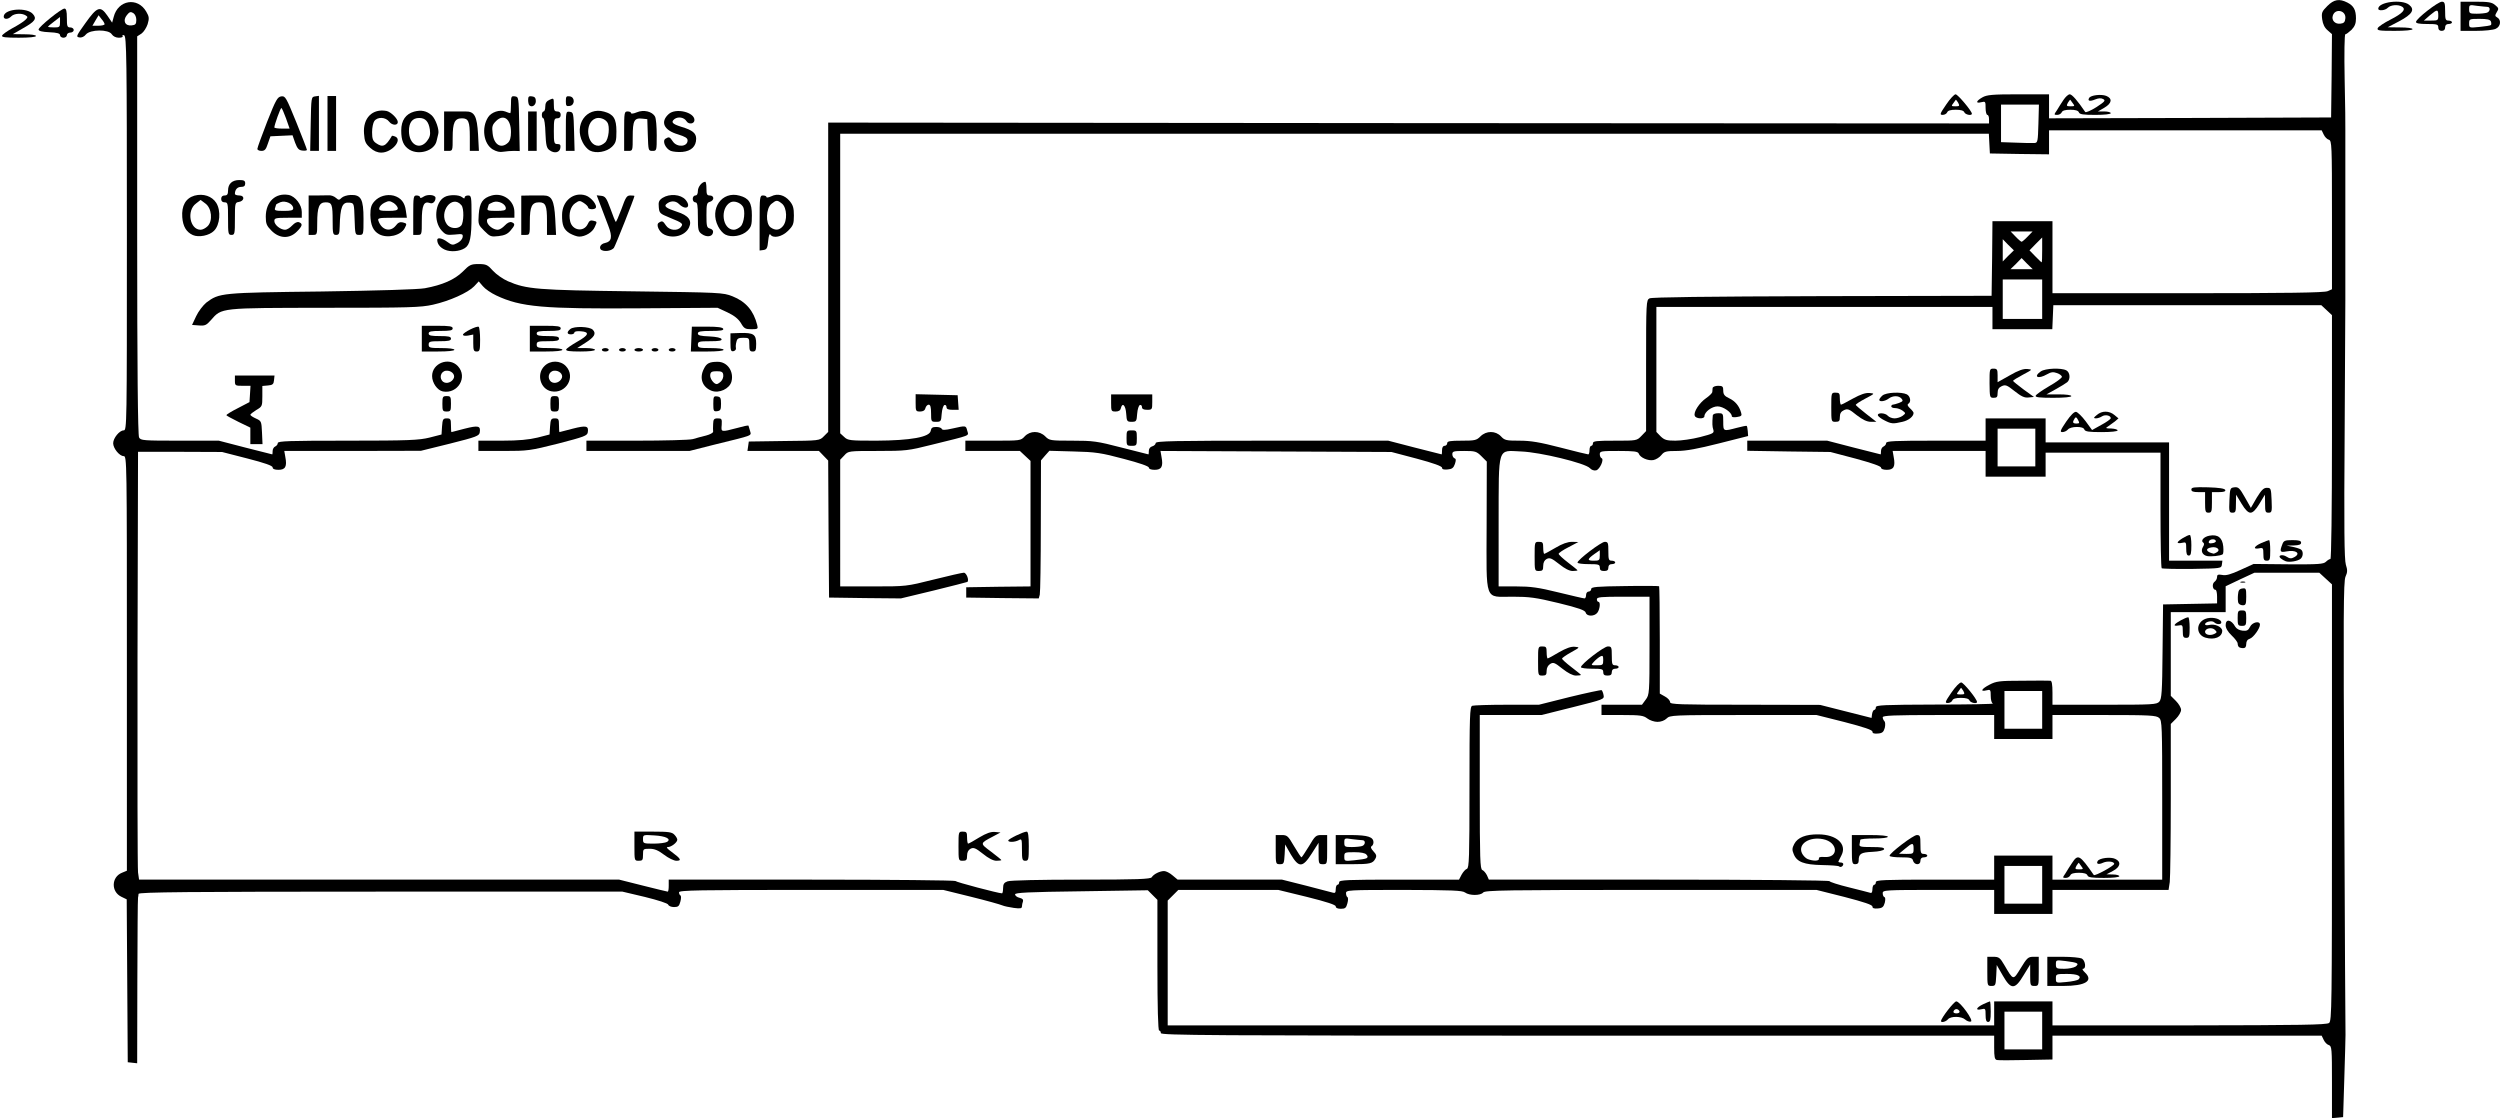 <?xml version="1.0" encoding="utf-8"?>
<!-- Generator: Adobe Illustrator 16.0.0, SVG Export Plug-In . SVG Version: 6.00 Build 0)  -->
<!DOCTYPE svg PUBLIC "-//W3C//DTD SVG 1.1//EN" "http://www.w3.org/Graphics/SVG/1.1/DTD/svg11.dtd">
<svg version="1.1" id="Layer_1" xmlns="http://www.w3.org/2000/svg" xmlns:xlink="http://www.w3.org/1999/xlink" x="0px" y="0px"
	 width="1458px" height="652px" viewBox="0 0 1458 652" enable-background="new 0 0 1458 652" xml:space="preserve">
<g id="layer1">
	<path d="M1360,631.1c0-19.5-0.1-21-1.8-21.6c-1.1-0.301-2.399-1.7-3-3l-1.2-2.5h-78.5H1197v7v6.899l-15.399,0.3
		c-8.4,0.2-16.101,0.2-17,0c-1.3-0.3-1.601-1.699-1.601-7.3v-6.899H920c-215.3,0-243-0.2-243-1.5c0-0.801-0.399-1.5-1-1.5
		c-0.6,0-1-13.4-1-38.101v-38.1l-2.8-2.8l-2.8-2.801l-38.7,0.601c-31.3,0.399-38.7,0.8-38.7,1.8c0,0.8,1.2,1.7,2.601,2
		c1.7,0.4,2.3,1.1,2,2.1c-0.3,0.801-0.601,2.101-0.601,2.9c0,1.2-0.899,1.4-4.699,0.9c-2.7-0.4-5.7-1-6.801-1.5
		c-1.1-0.5-9.3-2.801-18.199-5l-16.2-4H473c-65.8,0-77,0.199-77,1.399c0,0.8,0.4,1.601,0.8,1.8c0.5,0.2,0.5,1.801,0,3.601
		c-0.699,2.7-1.3,3.2-3.699,3.2c-1.601,0-3.101-0.601-3.4-1.4s-5.9-2.6-13.6-4.5l-13.101-3.1H222c-112.1,0-141,0.3-141.2,1.3
		c0,0.6-0.199,1.7-0.3,2.2c-0.2,0.6-0.3,22.5-0.399,48.8L80,620.1l-2.7-0.3l-2.8-0.3l-0.3-47.5l-0.3-47.5l-3.101-1.5
		c-6.1-2.9-5.899-11.5,0.301-14l2.899-1.2V386.9C74,268.2,74,266,72.1,266c-2.4,0-6.101-4.5-6.101-7.5s3.7-7.5,6.101-7.5
		C74,251,74,248.9,74,136.1c0-102.9-0.2-114.9-1.6-115.5C71.6,20.3,71.2,20.4,71.5,21c0.4,0.601-0.6,1-2.2,1c-1.699,0-3.3-0.8-4.1-2
		C63.4,17,52.6,17.1,50.1,20.1c-1,1.3-2.5,2-3.9,1.699c-2-0.3-1.7-0.899,3.6-8.3C56.7,3.8,58.5,3.2,62.6,9.1l2.8,4.1L66.3,9.9
		c2.5-10,14-11.8,19-3.101C87,9.7,87.1,10.7,86.1,14.1c-0.7,2.1-2.301,4.6-3.601,5.5L80,21.2v116c0,76.8,0.4,116.6,1.101,117.9
		C82,256.9,83.5,257,104.8,257H127.6L143,261c8.5,2.2,15.601,4,15.8,4c0.101,0,0.2-0.899,0.2-2c0-1.1,0.7-2.3,1.5-2.6
		c0.8-0.4,1.5-1.2,1.5-2c0-1.2,6.601-1.4,40.8-1.4c35.7,0,41.601-0.3,47.7-1.8l7-1.8l0.3-4.7c0.301-4.2,0.601-4.7,2.801-4.7
		c2.1,0,2.399,0.4,2.399,4c0,2.2,0.101,4,0.3,4c0.101,0,3.601-0.899,7.7-2c7.9-2,9.4-1.7,8.8,2.101c-0.3,2.1-1.8,2.699-17.3,6.6
		l-17,4.2L205.6,263H165.8l0.601,3.5c1.1,5.601,0,7.5-4,7.5c-2.2,0-3.4-0.5-3.4-1.399c0-1-4.6-2.601-14.7-5.2l-14.8-3.8L105,263.5
		H80.5L80.2,384c-0.1,66.301,0,122.4,0.3,124.801l0.601,4.2h140h140l13.899,3.5c7.601,1.899,14.101,3.5,14.4,3.5
		c0.399,0,0.6-1.601,0.6-3.5v-3.5h83.4c45.9,0,83.6,0.399,83.8,0.8c0.2,0.6,25.101,7.2,27.2,7.2c0.3,0,0.6-1.4,0.6-3
		c0-2.4,0.601-3.301,2.601-4c1.5-0.601,19.1-1,42.899-1c32.9,0,40.5-0.301,41.2-1.4c1.101-1.8,4.7-3.6,7.2-3.6
		c1.1,0,3.3,1.1,4.9,2.5l3,2.5H717.2h30.5l13.9,3.5c7.6,2,14.7,3.8,15.7,4.1c1.3,0.4,1.699,0,1.699-2c0-1.4,0.5-2.6,1-2.6
		c0.601,0,1-0.7,1-1.5c0-1.301,4.601-1.5,35-1.5h34.9l1.5-2.9c0.9-1.6,2.2-3.1,3.1-3.4c1.301-0.6,1.5-6.3,1.5-47.6
		c0-41.8,0.2-47,1.601-47.5c0.899-0.3,10-0.601,20.2-0.601H897.5l17.9-4.5c9.9-2.399,18.3-4.199,18.7-4
		c0.3,0.301,0.899,1.601,1.1,2.9c0.5,2.4,0.101,2.5-17.8,7L899,417h-18h-18v44.9c0,39.101,0.2,45,1.5,45.5
		c0.801,0.3,2,1.7,2.7,3.101l1.101,2.5H967.7c55.3,0,99.3,0.399,99.3,0.899c0,0.4,5.101,2.101,11.301,3.601
		c6.1,1.5,11.8,3,12.5,3.199c0.699,0.301,1.199-0.399,1.199-2.1c0-1.4,0.5-2.6,1-2.6c0.601,0,1-0.7,1-1.5c0-1.301,4.5-1.5,34.5-1.5
		h34.5v-7v-7h17h17v7v7h32h32V466.7c0-43.7-0.1-46.5-1.8-48c-1.6-1.5-5.399-1.7-32-1.7H1197v7v7h-17h-17v-7v-7h-32.5
		c-26,0-32.5,0.301-32.5,1.301c0,0.699,0.4,1.699,1,2.3c0.5,0.5,0.601,2.2,0.2,3.899c-0.7,2.4-1.399,3.101-4,3.301
		c-2.2,0.199-3.2-0.101-3.2-1.101s-4.8-2.6-16.3-5.6L1059.4,417h-42.7c-41.399,0-42.8,0.101-44.7,2c-1.199,1.2-3.3,2-5.399,2
		c-1.8,0-4.5-0.899-5.9-2c-2.2-1.699-4-2-14.6-2H934v-3v-3h11.801h11.8l2.2-3c2.1-2.8,2.199-3.699,2.199-31.5V348h-15.3
		c-13,0-15.399,0.2-15.399,1.5c0,0.801,0.399,1.5,0.899,1.5c1.3,0,0.9,4.301-0.6,6.301c-1.7,2.3-6.2,2.3-6.8,0
		c-0.4-1.4-4-2.7-15.9-5.601c-13.2-3.2-17-3.7-26.8-3.7c-16.601,0-15.2,3.801-15.101-41.6l0.101-37.2L864,266.1
		c-2.899-2.9-3.699-3.101-10.1-3.101c-6.1,0-6.9,0.2-6.9,1.9c0,1.1,0.601,2.1,1.301,2.399c0.899,0.301,0.899,1.101,0.199,3.301
		c-0.8,2.3-1.699,3-4.3,3.199c-2.2,0.2-3.2-0.1-3.2-1c0-0.899-5-2.699-14.699-5.3L811.5,263.6L744.1,263.3l-67.3-0.3l0.6,3.5
		c1.1,5.601,0,7.5-4,7.5c-2.1,0-3.4-0.5-3.4-1.3s-5.5-2.7-14.699-5.1c-13.101-3.5-16.4-4-29.101-4.301L612,262.9l-2.5,2.8
		l-2.399,2.8l-0.101,38c0,20.9-0.3,39-0.6,40.301l-0.6,2.199l-21.2-0.199L563.5,348.5v-3v-3l18.801-0.3L601,342v-36.6V268.8
		l-3.1-2.899l-3.1-2.9h-15.9H563v-3v-3H579.1c16,0,16.2,0,18.5-2.5c3.2-3.399,8.6-3.399,12,0c2.399,2.4,2.899,2.5,15.7,2.5
		c12.199,0,14.5,0.3,28.699,4c8.5,2.2,15.601,4,15.801,4c0.1,0,0.199-0.899,0.199-2.1s0.801-2.3,2-2.601c1.101-0.3,2-1.199,2-1.899
		c0-1.2,10.7-1.4,67.801-1.4h67.8L825,261c8.5,2.2,15.601,4,15.801,4c0.1,0,0.199-1.1,0.199-2.5c0-1.6,0.601-2.5,1.5-2.5
		c0.801,0,1.5-0.7,1.5-1.5c0-1.2,1.601-1.5,8.5-1.5c7.601,0,8.601-0.2,10.9-2.5c3.4-3.399,8.8-3.399,12,0c2.1,2.3,3.1,2.5,10.7,2.5
		c6.6,0,11.899,0.9,23.899,4c8.5,2.2,15.801,4,16.301,4c0.399,0,0.699-1.1,0.699-2.5c0-1.399,0.5-2.5,1-2.5c0.601,0,1-0.7,1-1.5
		c0-1.3,2.101-1.5,12.801-1.5c12.699,0,12.8,0,15.5-2.8l2.699-2.8v-38.2c0-37.2,0.101-38.2,2-39.2c1.4-0.7,32.601-1.1,100.801-1.3
		l98.699-0.2l0.301-21.7L1162,129h17.5h17.5v21v21h79c57.7,0,79.601-0.3,81.5-1.2l2.5-1.1v-43.3c0-41.2-0.1-43.3-1.8-43.9
		c-1.1-0.3-2.399-1.7-3-3L1354,76h-79.5H1195v7v7l-17.199-0.2l-17.301-0.3l-0.3-5.7l-0.3-5.8H825H490v87.3v87.4l2.301,2.1
		c2.199,2.101,3.199,2.2,18.8,2.2c20-0.1,31.2-2.1,31.7-5.8c0.3-1.7,1-2.2,3.199-2.2c1.601,0,3,0.5,3.2,1.101c0.3,0.8,2,0.8,6.3-0.2
		c8-1.8,7.801-1.8,8.601,1.3c0.8,3.2,3,2.3-20.8,8.2c-13.5,3.399-15,3.6-31.4,3.6c-17.1,0-17.2,0-19.5,2.601l-2.4,2.5v37V342h19.301
		c19.1,0,19.3,0,35.199-4c8.801-2.199,16.7-4,17.601-4c1.6,0,3.3,4.7,2,5.4c-0.3,0.2-9.2,2.4-19.601,5l-19.1,4.6l-20.9-0.199
		l-21-0.301l-0.3-40L483,268.6l-2.699-2.801l-2.7-2.8h-20.8h-20.9l0.4-2.7l0.399-2.8l20.601-0.3C477.9,257,478,257,480.5,254.4
		l2.5-2.5v-90.2V71.5l338.5,0.3L1160,72v-2.5c0-1.399-0.399-2.5-1-2.5c-0.5,0-1-1.8-1-4c0-3.8-0.1-4-2.5-3.399
		c-3.5,0.899-3.1-0.7,0.601-2.801c2.6-1.5,5.8-1.8,21-1.8H1195v7v7l82.301-0.2l82.199-0.3l0.301-24.3L1360,19.9l-2.5-2.2
		c-1.8-1.5-2.8-3.6-3.199-6.4c-0.5-3.899-0.2-4.6,3-7.8c3.899-3.899,7-4.399,11.699-2c3.7,1.9,5,4.3,5,9.3
		c0,2.9-0.699,4.601-2.6,6.601c-1.5,1.399-3.1,2.6-3.6,2.6s-0.7,11.101-0.4,26.3c0.3,14.4,0.5,27.7,0.4,29.5c0,2.5,0,82.4,0,99.5
		c0,1.7-0.2,36.301-0.4,76.7c-0.4,56-0.2,74.4,0.7,77.301c1,3.1,1,4.399-0.2,7c-1.2,2.699-1.3,22.1-0.7,133.7
		c0.3,71.8,0.601,131.899,0.7,133.5c0,1.699-0.3,13.1-0.7,25.5l-0.7,22.5l-3.199,0.3l-3.301,0.3V631.1z M1191,601.001v-11h-11h-11
		v11v11h11h11V601.001z M1163,591.001v-7h17h17v7v7h79.801c64.699-0.101,80-0.301,81.5-1.4c1.6-1.2,1.699-8.6,1.699-128.6v-127.2
		l-3.699-3.4l-3.7-3.4h-18.9h-18.899l-8.4,3.9l-8.4,4v7.5v7.6h-16h-16v24.4v24.4l3,3c1.7,1.699,3,4,3,5.199c0,1.2-1.3,3.5-3,5.2
		l-3,3v43.7c0,24.101-0.3,45.9-0.6,48.5l-0.7,4.601h-33.8H1197v7v7h-17h-17v-7v-7h-32.5c-31.399,0-32.5,0.1-32.5,1.899
		c0,1.101,0.4,2.101,1,2.3c0.601,0.2,0.601,1.5,0.2,3.301c-0.7,2.399-1.399,3.1-4,3.3c-2.2,0.2-3.2-0.101-3.2-1.101
		s-4.8-2.6-16.3-5.6l-16.3-4.1h-96.6c-84.601,0-96.7,0.199-97.801,1.5c-1.6,1.899-8,1.899-10.6,0c-1.6-1.2-7.6-1.4-35.6-1.5
		c-32.7,0-33.801,0.1-33.801,1.899c0,1.101,0.4,2.101,0.801,2.3c0.5,0.2,0.5,1.801,0,3.601c-0.7,2.7-1.301,3.2-3.801,3.2
		c-1.899,0-3-0.5-3-1.4s-5.1-2.6-16.699-5.5l-16.801-4.1h-29.199H687.2l-3.1,3.1L681,525.2v36.4v36.4h241h241V591.001z
		 M1191,516.001v-11h-11h-11v11v11h11h11V516.001z M1191,414v-11h-11h-11v11v11h11h11V414z M1093.1,414c0.5,0,0.899-0.699,0.899-1.5
		c0-1.3,4.601-1.5,34.801-1.6c19.1,0,34.1-0.3,33.5-0.6c-0.801-0.2-1.301-2.2-1.301-4.4c0-3.7-0.199-3.9-2.5-3.3
		c-3.899,1-2.899-0.9,1.801-3.3c3.8-2,5.699-2.301,19.199-2.301c8.301-0.1,15.601-0.1,16.301,0c0.8,0,1.199,2.101,1.199,7v7h30.301
		c28.1,0,30.5-0.1,32-1.8c1.399-1.6,1.699-5.5,1.899-29.3l0.3-27.4l15.801-0.3l15.699-0.3V348c0-2.199-0.399-4-0.899-4
		c-1.7,0-2.2-3.399-0.7-4.6c0.9-0.6,1.6-1.9,1.6-2.9c0-1.399,0.601-1.6,3-1.199c2.101,0.5,5-0.301,10.601-2.9l7.7-3.5l20.3,0.2
		c17.5,0.1,20.5-0.101,21.899-1.5c0.9-0.9,2.101-1.601,2.601-1.601s0.899-28,0.899-71.1V183.8l-3.1-2.899l-3.1-2.9h-78.2H1197.5
		l-0.3,7l-0.3,7h-17.4H1162v-6.5V179h-98h-98v36.5v36.4l2.5,2.6c2.2,2.101,3.5,2.5,8.601,2.5c3.3,0,9.8-0.899,14.399-2.1
		c7.7-2,8.301-2.3,7.7-4.3c-0.6-1.801-0.7-3.601-0.3-8.301c0.1-0.8,1.4-1.3,3.1-1.3c2.9,0,3,0.101,3,5c0,5.7,0,5.601,8,3.5
		c3-0.8,5.601-1.3,5.7-1.1c0.2,0.2,0.5,1.6,0.601,3.1l0.199,2.8l-17,4.301C990.2,261.7,983.4,263,978.1,263c-6.5,0-7.5,0.3-9.2,2.4
		c-1,1.3-3.1,2.6-4.6,2.899c-3.101,0.601-7.801-1.399-8.601-3.8c-0.5-1.2-2.7-1.5-11.7-1.5c-10.199,0-11,0.101-11,1.9
		c0,1.1,0.5,2.1,1,2.3c1.7,0.5-0.899,6.5-3.1,7.1c-1.2,0.301-2.7-0.199-3.7-1.3c-2.7-2.899-29-9.3-40-9.7
		c-14.1-0.6-13.1-3.8-13.2,41.501V342h10.301c8.399,0,12.899,0.601,24.6,3.5c7.8,1.9,14.6,3.5,15.2,3.5c0.5,0,0.899-0.899,0.899-2
		c0-1.1,0.7-2,1.5-2c0.801,0,1.5-0.699,1.5-1.5c0-1.199,3.2-1.5,19.601-1.699c10.8-0.2,19.8-0.101,20,0.1s0.399,14.4,0.399,31.5
		v31.1l3,1.7c1.7,0.9,3,2.4,3,3.3c0,1.301,5,1.5,43.801,1.5l43.699,0.101l15,3.8l15,3.8l0.301-2.3C1092,415.1,1092.6,414,1093.1,414
		z M1191,174.5V163h-11.5H1168v11.5V186h11.5h11.5V174.5z M1182.2,153.8l-3.2-3.3l-3.199,3.3l-3.301,3.2h6.5h6.5L1182.2,153.8z
		 M1191,145.8v-7.3l-3.699,3.7l-3.7,3.8l3.399,3.5c1.9,1.9,3.5,3.5,3.7,3.5S1191,149.7,1191,145.8z M1171.2,142.8l-3.2-3.3v6.5v6.5
		l3.2-3.3l3.3-3.2L1171.2,142.8z M1182.5,138l2.9-3h-6.4h-6.399l2.899,3c1.601,1.7,3.2,3,3.5,3
		C1179.301,141,1180.9,139.7,1182.5,138z M1188.801,72.2l0.3-11.2H1178h-11v11v10.9l8.801,0.3c4.8,0.2,9.6,0.3,10.699,0.2
		C1188.4,83.3,1188.5,82.5,1188.801,72.2z M61,14.1c0-0.5-0.8-1.9-1.8-3l-1.7-2.2l-1.8,3L53.9,15h3.5C59.4,15,61,14.6,61,14.1z
		 M79.5,11.6c0-1.7-0.7-3.301-1.8-4C76.2,6.7,75.5,6.9,74,8.8c-2.6,3.2-1.1,6.5,2.8,6C79,14.6,79.5,14,79.5,11.6z M1367.801,10.8
		c0.6-4.699-5.9-6.199-7.301-1.699c-0.899,2.699,1.301,5.1,4.4,4.699C1366.9,13.6,1367.6,12.9,1367.801,10.8z"/>
	<path d="M1132,595.501c0-1.7,7.601-11.5,8.9-11.5c2.3,0.1,10.4,11.399,8.5,11.8c-0.9,0.2-2.3-0.3-3.3-1.2
		c-2.2-2-8.5-2.1-10.101-0.1C1134.801,595.9,1132,596.6,1132,595.501z M1142.801,589.801c-0.301-0.7-1.101-1.3-1.801-1.3
		c-0.699,0-1.5,0.6-1.699,1.3c-0.301,0.7,0.399,1.2,1.699,1.2C1142.301,591.001,1143,590.501,1142.801,589.801z"/>
	<path d="M1158,592.001c0-3.801-0.1-4-2.5-3.4c-3.699,0.9-3-1,1-2.9c2-0.899,3.801-1.699,4-1.699c0.301,0,0.5,2.699,0.5,6
		c0,4.699-0.3,6-1.5,6C1158.4,596.001,1158,594.9,1158,592.001z"/>
	<path d="M1159,566.501v-8.5h3.5c3.2,0,3.9,0.5,6.301,4.6c5.5,9.4,5.199,9.3,9.699,2c3.601-5.9,4.301-6.6,7.301-6.6H1189v8.5
		c0,8.399,0,8.5-2.5,8.5c-2.399,0-2.5-0.301-2.5-6.2v-6.3l-3.8,6.199c-5.1,8.601-7.399,8.601-12.2,0.2l-3.5-6.1l-0.3,6.1
		c-0.3,5.7-0.399,6.101-2.7,6.101C1159,575.001,1159,574.9,1159,566.501z"/>
	<path d="M1194,566.501v-8.5h9.101c5,0,9.899,0.5,11,1c2.1,1.199,2.7,6,0.7,6c-0.601,0-0.2,0.899,1.1,2.1c5.2,4.9,0.4,7.9-12.6,7.9
		H1194V566.501z M1212.2,571.2c2-2-0.5-3.199-6.8-3.199s-6.4,0.1-6.4,2.6c0,2.7,0,2.7,6.101,2.1
		C1208.5,572.4,1211.7,571.7,1212.2,571.2z M1210.5,563.7c2.301-1.8,1.301-2.3-5.699-3.199c-5.801-0.7-5.801-0.7-5.801,1.899
		c0,2.4,0.301,2.601,4.801,2.601C1206.5,565.001,1209.4,564.4,1210.5,563.7z"/>
	<path d="M1305.7,377.301c-0.399-0.301-0.7-1.301-0.7-2c0-0.801-1.6-2.9-3.5-4.7c-2.3-2.2-3.5-4.3-3.5-6
		c0-3.9,3.301-3.3,5.601,0.899c0.7,1.2,2.399,2.101,4.2,2.301c2.6,0.3,3.399-0.2,4.399-2.2c1.2-2.7,5.8-3.8,5.8-1.3
		c0,2.199-3.8,7.5-5.899,8.199c-1.4,0.4-2.101,1.5-2.101,3.101c0,1.7-0.6,2.399-1.8,2.399C1307.2,378,1306,377.7,1305.7,377.301z"/>
	<path d="M1286.301,371.9c-5.601-1.6-5.801-8.6-0.301-10.9c3.301-1.399,8.601-0.5,9.4,1.601c0.6,1.7-2.5,1.899-4.1,0.3
		c-1.2-1.2-5.301-0.3-5.301,1.2c0,0.5,1,0.7,2.301,0.399c3.3-0.899,7.699,1.101,7.699,3.4C1296,371.5,1291.4,373.4,1286.301,371.9z
		 M1291.7,367.301c-1.7-1.7-5.7-0.9-5.7,1.199c0,1.7,3,2.4,5.4,1.2C1293,368.9,1293.1,368.6,1291.7,367.301z"/>
	<path d="M1273,368.1c0-3.601-0.199-3.8-2.6-3.3c-1.8,0.3-2.5,0.1-2-0.601c0.7-1.1,6.3-4.2,7.8-4.2c0.4,0,0.8,2.7,0.8,6
		c0,5.301-0.199,6-2,6C1273.301,372,1273,371.301,1273,368.1z"/>
	<path d="M1305,360.5c0-4.1,0.2-4.5,2.5-4.5c2.301,0,2.5,0.4,2.5,4.5c0,4.101-0.199,4.5-2.5,4.5C1305.2,365,1305,364.6,1305,360.5z"
		/>
	<path d="M1305.4,351.6c-0.3-0.8-0.4-2.9-0.2-4.8c0.2-2.5,0.8-3.4,2.601-3.601c2-0.3,2.199,0,2.199,4.7c0,4.5-0.3,5.1-2,5.1
		C1306.9,353,1305.7,352.4,1305.4,351.6z"/>
	<path d="M1306.801,339.301c0.6-0.2,1.8-0.2,2.5,0c0.6,0.3,0.1,0.5-1.301,0.5C1306.6,339.801,1306.1,339.6,1306.801,339.301z"/>
	<path d="M1138,404c2.4-3.5,4.801-6,5.801-6c1.399,0.101,9.199,9.7,9.199,11.4c0,1.3-3.8,0.5-4.399-0.9c-0.4-1-2-1.5-5-1.5
		s-4.601,0.5-5,1.5c-0.3,0.801-1.5,1.5-2.601,1.5C1134.1,410,1134.301,409.4,1138,404z M1145,402.9c-0.699-1.1-1.3-1.9-1.399-1.7
		c-0.101,0.101-0.8,1.101-1.5,2.101c-1.2,1.5-1.101,1.699,1.3,1.699S1146,404.801,1145,402.9z"/>
	<path d="M895,324.5c0-8.399,0-8.5,2.5-8.5c2.2,0,2.5,0.4,2.5,3.5c0,1.9,0.301,3.5,0.601,3.5s3.3-1.6,6.5-3.5
		c4-2.399,7.2-3.5,9.7-3.5l3.699,0.101l-5.699,3C911.6,320.7,909,322.5,909,323s2.5,2.801,5.5,5.101s5.5,4.3,5.5,4.5
		S918.7,333,917.1,333c-1.8,0-4.601-1.399-7.9-4.1c-4.3-3.4-5.399-3.8-7.2-2.9c-1.3,0.7-2,2.101-2,4c0,2.5-0.399,3-2.5,3
		C895,333,895,332.9,895,324.5z"/>
	<path d="M933,331c0-1.8-0.699-2-6.5-2c-3.6,0-6.5-0.399-6.5-0.899C920,326.5,933.801,316,935.9,316c1.9,0,2.1,0.601,2.1,5.5
		c0,4.801,0.2,5.5,2,5.5c1.101,0,2,0.5,2,1c0,0.601-0.899,1-2,1c-1.3,0-2,0.7-2,2c0,1.5-0.699,2-2.5,2C933.7,333,933,332.5,933,331z
		 M933,323.9v-3l-3,2.1c-4.399,3.101-4.5,4-0.6,4C932.7,327,933,326.801,933,323.9z"/>
	<path d="M1260.7,331.4c-0.399-0.4-0.7-15.7-0.7-34.101V264h-33.5H1193v7v7h-17.5H1158v-7.5V263h-27.1h-27.1l0.6,3.5
		c1.1,5.601,0,7.5-4,7.5c-2.1,0-3.4-0.5-3.4-1.3s-5.5-2.7-14.699-5.2L1067.5,263.6l-24.199-0.301L1019,262.9V260v-3h23.301h23.3
		l15.399,4c8.5,2.2,15.601,4,15.801,4c0.1,0,0.199-0.899,0.199-2c0-1.1,0.7-2.3,1.5-2.6c0.801-0.4,1.5-1.2,1.5-2
		c0-1.2,4.9-1.4,29-1.4h29v-6.5V244h17.5h17.5v7v7h36h36v34.5V327h15.601h15.5l-0.3,2.301c-0.301,2.199-0.5,2.199-17.4,2.5
		C1269.1,331.9,1261.1,331.7,1260.7,331.4z M1187,261v-11h-11h-11v11v11h11h11V261z"/>
	<path d="M1333,327.301c-0.8-0.301-2.1-1-2.8-1.601c-2.2-1.8,0.8-2.7,3.4-1c1.7,1.101,2.7,1.2,4.3,0.3c4.2-2.199,1.2-4.5-4.5-3.399
		c-3.7,0.7-4,0.1-2.4-4c0.801-2.3,1.5-2.601,6-2.601c3.801,0,5,0.4,5,1.5c0,1.101-1.199,1.5-4.199,1.601l-4.301,0.1l3.5,0.7
		c2,0.4,4.101,1.1,4.801,1.5c1.6,1,1.5,4.1-0.101,5.5C1340,327.301,1335,328.1,1333,327.301z"/>
	<path d="M1320,323.1c0-3.5-0.199-3.8-2.5-3.3c-3.8,0.699-3-1.2,1.301-3.101c2.1-0.899,4.199-1.7,4.5-1.7c0.399,0,0.699,2.7,0.699,6
		c0,5.301-0.199,6-2,6C1320.301,327,1320,326.301,1320,323.1z"/>
	<path d="M1287.2,324.301c-2.8-0.601-3.899-3-2.399-5.4c0.699-1.1,0.8-2,0.199-2.4c-1.8-1.1,0.2-3.5,3.601-4.1
		c4.899-0.9,7.5,1.2,8,6.3c0.2,2.3,0.1,4.4-0.4,4.601C1294.801,324.2,1289.5,324.7,1287.2,324.301z M1293,322
		c2.101-1.3,0-3.3-3.1-2.8c-4.1,0.601-3.5,2.7,1.1,3.7C1291.301,322.9,1292.2,322.5,1293,322z M1292.301,315.5
		c-0.4-1.5-3.601-1.199-4.101,0.301c-0.3,0.899,0.3,1.3,1.9,1C1291.4,316.7,1292.4,316.1,1292.301,315.5z"/>
	<path d="M1275,320c0-3.8-0.1-4-2.5-3.399c-1.399,0.3-2.5,0.2-2.5-0.2c0-1,5.601-4.4,7.101-4.4c0.5,0,0.899,2.7,0.899,6
		c0,4.7-0.3,6-1.5,6C1275.4,324,1275,322.9,1275,320z"/>
	<path d="M1286,293v-6h-4c-2.899,0-4-0.399-4-1.5c0-1.3,1.5-1.5,9.7-1.3c6.601,0.2,9.8,0.7,10.101,1.6c0.199,0.801-0.9,1.2-3.7,1.2
		H1290v6c0,5.3-0.199,6-2,6C1286.2,299,1286,298.3,1286,293z"/>
	<path d="M1300.2,291.8c0.3-7,0.4-7.3,2.9-7.6c2.3-0.3,3.1,0.5,6.1,5.8l3.5,6.2l3.4-5.9c2.8-4.5,4-5.8,5.899-5.8
		c2.4,0,2.5,0.3,2.801,7.3c0.3,6.7,0.1,7.2-1.801,7.2c-1.8,0-2-0.6-2-5.2l-0.1-5.3l-3.2,5.3c-2.1,3.5-3.8,5.2-5.2,5.2
		c-1.399,0-3.1-1.7-5.199-5.2l-3.2-5.3l-0.101,5.3c0,4.601-0.199,5.2-2,5.2C1300.1,299,1299.9,298.5,1300.2,291.8z"/>
	<path d="M1205,245.9c2.7-3.9,4.7-5.9,5.801-5.7c0.899,0.2,3.399,2.6,5.5,5.4l3.8,5.199l5.399-3c3-1.6,5.5-3.399,5.5-3.899
		c0-1.601-3.199-2.3-5.1-1.101c-1,0.7-2.7,1.2-3.6,1.2c-1.5-0.1-1.4-0.399,0.6-2c3-2.6,7.2-2.5,10.2,0l2.399,2l-2.1,1.8
		c-1.2,0.9-3,2.2-4,2.9c-1.7,1-1.4,1.2,1.9,1.2c2,0.1,3.699,0.6,3.699,1.1c0,0.601-3.8,1-9.399,1c-7.4,0-9.5-0.3-10-1.5
		c-0.3-1-1.9-1.5-4.4-1.5c-2.3,0-4.5,0.601-5.2,1.5c-0.699,0.8-2.1,1.5-3.199,1.5C1201.2,252,1201.5,251.1,1205,245.9z
		 M1211.9,244.9c-0.9-1.7-1.3-1.9-2-0.8c-1.4,2.199-1.1,2.899,1.1,2.899C1212.801,247,1212.9,246.7,1211.9,244.9z"/>
	<path d="M1099.1,245.2c-1.9-0.9-3.7-2.3-3.9-2.9c-0.5-1.8,4.3-1.6,5.8,0.2c0.7,0.8,2.5,1.5,3.9,1.5c1.5,0,3.6-0.7,4.7-1.5
		c1.899-1.5,1.899-1.5,0-3c-1.101-0.8-3-1.5-4.3-1.5c-1.301,0-2.301-0.399-2.301-1c0-0.5,0.4-1,0.9-1s2.2-0.5,3.6-1
		c2.301-0.899,2.5-1.3,1.5-2.5c-1.6-1.899-5.1-1.899-7.6,0c-2.1,1.601-5.4,2-5.4,0.7c0-0.5,0.801-1.6,1.801-2.5
		c2.1-1.9,11.1-2.3,14.3-0.7c2.1,1.2,2.6,4.5,0.8,5.5c-0.7,0.5-0.3,1.4,1,2.601c1.2,1.1,2.1,2.3,2.1,2.699
		c0,2.101-2.899,4.4-6.5,5.2C1104,247.3,1103,247.2,1099.1,245.2z"/>
	<path d="M1068,237.5c0-8.399,0-8.5,2.5-8.5c2.2,0,2.5,0.4,2.5,3.5c0,1.9,0.301,3.5,0.7,3.5c0.3,0,3.5-1.6,7-3.6
		c4.4-2.4,7.3-3.4,9.601-3.2c3.199,0.3,3.199,0.3-2.5,3.3c-3.2,1.7-5.7,3.3-5.5,3.7c0.1,0.3,2.899,2.7,6.1,5.2l5.9,4.6h-3.2
		c-2.3,0-4.8-1.2-8.3-3.899c-4.301-3.5-5.2-3.9-7.4-2.9c-1.7,0.8-2.4,1.9-2.4,4c0,2.3-0.399,2.8-2.5,2.8
		C1068,246,1068,245.9,1068,237.5z"/>
	<path d="M988.4,242.5c-0.9-2.2,2.7-7.6,6.6-10.3c1.9-1.3,3.5-2.9,3.601-3.5c0-0.7,0.2-1.8,0.2-2.4c0.1-0.699,1.5-1.3,3.199-1.3
		c2.601,0,3,0.4,3,2.8c0,2.2,0.7,3.2,3.5,4.5c3.4,1.601,5.801,4.4,6.9,8.301c0.6,1.8,0.2,2.199-2.4,2.6c-1.6,0.3-3,0.1-3-0.4
		c0-2.3-5.1-5.8-8.3-5.8c-3.399,0-7.7,3.3-7.7,5.8C994,244.5,989,244.3,988.4,242.5z"/>
	<path d="M1160.301,223.5c0-8.3,0-8.5,2.3-8.5c2.1,0,2.399,0.5,2.399,3.9v4l7.101-4c5-2.9,8-3.9,10.2-3.7c3.199,0.3,3.1,0.3-2.5,3.3
		c-3.2,1.7-5.801,3.3-5.801,3.601c0,0.3,2.801,2.5,6.101,5l6.1,4.399l-3.1,0.3c-2.4,0.301-4.3-0.6-8.2-3.699
		c-4.4-3.5-5.3-3.9-7.5-2.9c-1.7,0.8-2.4,1.9-2.4,4c0,2.3-0.399,2.8-2.3,2.8C1160.4,232,1160.4,231.7,1160.301,223.5z"/>
	<path d="M1187.2,230.8c0.2-0.699,3.8-3.199,7.9-5.6c4.1-2.3,7.399-4.8,7.399-5.4c0-0.699-1.3-1.699-2.8-2.199
		c-2.2-0.801-3.5-0.7-5.899,0.699c-5.2,3-8.2,1.5-3.601-1.699c2.601-1.801,11.9-2.2,14.9-0.601c2.2,1.2,2.5,5.2,0.5,6.9
		c-0.7,0.6-3.8,2.5-6.7,4.1l-5.4,3h7.301c4.1,0,7.199,0.4,7.199,1c0,0.601-4.199,1-10.6,1C1189.4,232,1186.9,231.7,1187.2,230.8z"/>
	<path d="M1204.6,509.301c0.899-1.601,2.7-4.3,3.8-6c3.5-5.4,4.5-4.8,12.7,7c0.6,0.8,11.8-5.3,11.899-6.5c0-1.4-3.899-1.8-6.399-0.7
		c-2.7,1.3-4.3,0.8-3.2-1c1.1-1.7,7.5-2.5,10.2-1.2c3.6,1.601,3.1,4.7-1.3,7l-3.801,2l3.801,0.101c2,0,3.699,0.5,3.699,1
		c0,0.6-3.699,1-9,1c-7.1,0-9.199-0.301-9.6-1.5c-0.4-1-2-1.5-5-1.5s-4.6,0.5-5,1.5c-0.4,0.8-1.5,1.5-2.6,1.5
		C1202.801,512.001,1202.801,511.9,1204.6,509.301z M1213.9,505.301c-0.7-1-1.4-2-1.5-2.101c-0.1-0.199-0.7,0.601-1.4,1.7
		c-1,1.9-0.8,2.101,1.601,2.101C1215,507.001,1215.1,506.801,1213.9,505.301z"/>
	<path d="M1072.6,505.301c-0.3-0.4-4.8-0.7-9.9-0.8c-10.6-0.2-14.8-1.801-16.6-6.4c-1-2.4-1-3.4,0.3-5.9c2-3.8,6.7-5.699,14.2-5.6
		c10.5,0.1,16.6,5.7,13.399,12.1c-0.8,1.5-1.6,3.101-1.8,3.601c-0.2,0.399,0.3,0.7,1.2,0.7s1.6,0.399,1.6,0.899
		C1075,505.2,1073.4,506.1,1072.6,505.301z M1060.801,500.801c-0.2-0.9,0.8-1.2,3.1-1c8.7,0.7,8.1-8.7-0.7-10.4
		c-8-1.6-14.8,2.8-12.3,8.2c0.6,1.3,2.1,2.9,3.3,3.4C1057.6,502.301,1061,502.2,1060.801,500.801z"/>
	<path d="M744,495.501v-8.5h3.5c3.2,0,3.7,0.5,7.2,6.5c2.101,3.5,4,6.5,4.3,6.5c0.301,0,2.2-3,4.4-6.5c3.5-6,4.1-6.5,7.2-6.5H774
		v8.5c0,8.399,0,8.5-2.5,8.5c-2.399,0-2.5-0.301-2.5-6.2v-6.3l-4,6.3c-5.3,8.3-7.5,8.399-12.199,0.5l-3.301-5.8l-0.3,5.8
		c-0.3,5.3-0.5,5.7-2.7,5.7C744,504.001,744,503.9,744,495.501z"/>
	<path d="M779,495.501v-8.5h9.301c9.5,0.1,12.699,1.1,12.699,4.3c0,0.899-0.5,1.899-1.1,2.2c-0.7,0.5-0.3,1.5,1.1,3
		c1.7,1.8,2,2.699,1.101,4.3c-1.5,2.8-3.101,3.2-13.7,3.2H779V495.501z M797,500.501c0.801-0.5,0.801-1.101-0.1-2.101
		c-0.7-0.899-3.2-1.399-7-1.399c-5.7,0-5.9,0.1-5.9,2.6c0,2.7,0.101,2.7,5.9,2.1C793.2,501.4,796.4,500.9,797,500.501z M794.4,493.4
		c2-0.7,2.1-3.399,0.2-3.399c-0.7,0-3.4-0.301-6-0.601c-4.5-0.7-4.601-0.6-4.601,2c0,2.4,0.301,2.601,4.4,2.601
		C790.801,494.001,793.5,493.7,794.4,493.4z"/>
	<path d="M1080,495.501v-8.5h10.5c6.301,0,10.5,0.399,10.5,1c0,0.6-3.3,1-8,1c-4.399,0-8,0.3-8.1,0.8c0,0.399-0.2,1.5-0.4,2.5
		c-0.3,1.5,0.601,1.7,7.2,1.7c5.5,0,7.4,0.3,7.101,1.3c-0.301,0.7-2.9,1.3-6.9,1.5c-6.6,0.3-7.9,1.1-7.9,5c0,1.5-0.6,2.2-2,2.2
		C1080.2,504.001,1080,503.301,1080,495.501z"/>
	<path d="M1115.7,502.001c-0.399-1.7-1.399-2-7.1-2c-3.601,0-6.601-0.4-6.601-0.9c0-1.6,13.801-12.1,15.9-12.1
		c1.9,0,2.1,0.6,2.1,5.5c0,4.8,0.2,5.5,2,5.5c1.101,0,2,0.5,2,1c0,0.6-0.899,1-2,1c-1.3,0-2,0.699-2,2c0,1.3-0.699,2-1.899,2
		C1117.1,504.001,1116,503.1,1115.7,502.001z M1116,495.001c0-3.7-0.6-3.7-5,0l-3.5,2.899l4.301,0.101
		C1115.801,498.001,1116,497.9,1116,495.001z"/>
	<path d="M370,493.501v-8.5h10.8c9.301,0,11.101,0.3,12.5,1.8c1,1,1.7,2.3,1.7,2.899c0,1.601-3.5,4.301-5.5,4.301
		c-1.2,0-0.5,0.899,2.3,2.899c5.301,3.9,5.9,5.101,2.7,5.101c-1.5,0-4.7-1.601-7.2-3.5c-3.399-2.601-5.6-3.5-8.399-3.5
		c-3.8,0-3.9,0.1-3.9,3.5c0,3.1-0.3,3.5-2.5,3.5C370,502.001,370,501.9,370,493.501z M389,491.001c2.7-1.7-0.6-3.4-7.5-3.801
		c-6.399-0.399-6.5-0.399-6.5,2.2c0,2.5,0.2,2.601,6.3,2.601C384.7,492.001,388.2,491.501,389,491.001z"/>
	<path d="M559,493.501c0-8.4,0-8.5,2.5-8.5c2.2,0,2.5,0.399,2.5,3.5c0,1.899,0.301,3.5,0.601,3.5c0.399,0,3.3-1.601,6.5-3.601
		c4.2-2.5,6.8-3.399,9.1-3.2l3.3,0.301L579,487.9c-7.6,4-7.6,3.9-1,8.8c3.301,2.5,6,4.7,6,4.9s-1.3,0.4-2.899,0.4
		c-1.8,0-4.601-1.4-7.9-4.101c-4.3-3.399-5.399-3.8-7.2-2.899c-1.3,0.699-2,2.1-2,4c0,2.5-0.399,3-2.5,3
		C559,502.001,559,501.9,559,493.501z"/>
	<path d="M596,495.501c0-6.2-0.1-6.5-1.899-5.5c-2.3,1.199-6.101,1.3-6.101,0.199c0-0.899,8.9-5.199,10.801-5.199
		c0.8,0,1.199,2.6,1.199,8.5c0,7.8-0.199,8.5-2,8.5C596.2,502.001,596,501.301,596,495.501z"/>
	<path d="M897,385.5c0-8.399,0-8.5,2.5-8.5c2.2,0,2.5,0.4,2.5,3.5c0,1.9,0.301,3.5,0.601,3.5s3.3-1.6,6.6-3.6c4.2-2.4,7-3.4,9.2-3.2
		c3.1,0.3,3.1,0.3-2.1,3.2c-2.9,1.6-5.301,3.3-5.301,3.7c0,0.5,2.5,2.7,5.5,5s5.5,4.3,5.5,4.5S920.7,394,919.1,394
		c-1.8,0-4.601-1.399-7.9-4c-4.5-3.6-5.3-3.899-7.1-2.8c-1.3,0.8-2.101,2.3-2.101,4c0,2.3-0.399,2.8-2.5,2.8
		C897,394,897,393.9,897,385.5z"/>
	<path d="M935,392c0-1.8-0.699-2-6.5-2c-3.6,0-6.5-0.399-6.5-0.899c0-1.8,13.4-12.101,15.7-12.101c2.101,0,2.3,0.4,2.3,5.5
		c0,4.801,0.2,5.5,2,5.5c1.101,0,2,0.5,2,1c0,0.601-0.899,1-2,1c-1.3,0-2,0.7-2,2c0,1.5-0.699,2-2.5,2C935.7,394,935,393.5,935,392z
		 M935,385c0-2.6-0.3-2.899-1.8-2.1c-0.899,0.5-2.6,1.9-3.6,3c-1.9,2.1-1.9,2.1,1.7,2.1C934.7,388,935,387.801,935,385z"/>
	<path d="M279,260v-3h13.8c9.801,0,15.7-0.6,20.7-1.8l7-1.8l0.3-4.7c0.301-4.2,0.601-4.7,2.801-4.7c2.1,0,2.399,0.4,2.399,4
		c0,2.2,0.101,4,0.3,4c0.101,0,3.601-0.899,7.7-2c7.9-2,9.4-1.7,8.8,2.101c-0.3,2-1.899,2.6-17.3,6.6c-16.3,4.1-17.6,4.3-31.7,4.3
		H279V260z"/>
	<path d="M342,260v-3h29.3c16,0,30.801-0.399,32.7-0.899c1.9-0.601,5.4-1.5,7.8-2.101c2.301-0.6,4.2-1.6,4.101-2.3
		c-0.101-0.7-0.101-2.7,0-4.4c0.1-2.8,0.5-3.3,2.7-3.3c2.3,0,2.5,0.3,2.3,3.8c-0.4,4.301-0.5,4.301,9,1.801c3.5-1,6.4-1.601,6.6-1.4
		c0.101,0.2,0.5,1.5,0.9,3c0.7,3.1,2.9,2.3-21.101,8.2L402.1,263h-30H342V260z"/>
	<path d="M657,255.5c0-4.3,0.101-4.5,3-4.5c2.9,0,3,0.2,3,4.5s-0.1,4.5-3,4.5C657.1,260,657,259.8,657,255.5z"/>
	<path d="M146,254.2v-4.8l-7-3.4c-3.8-1.899-7-3.6-7-3.899c0-0.301,3-2.2,6.8-4.101l6.7-3.5l0.3-4.7l0.301-4.8h-4.5
		c-4.4,0-4.601-0.1-4.601-3v-3H148.6h11.5l-0.301,2.8c-0.199,2.2-0.8,2.801-3.5,3L153,225.1v6c0,5.8-0.1,6-3.5,8
		c-1.899,1.199-3.5,2.399-3.5,2.8c0,0.399,1.5,1.399,3.3,2.2c3.101,1.399,3.2,1.6,3.5,8.199l0.301,6.7H149.5H146V254.2z"/>
	<path d="M543,241c0-3.6-0.399-5-1.399-5c-0.7,0-1.601,0.9-1.9,2c-0.3,1.4-1.399,2-3.1,2c-2.5,0-2.601-0.3-2.601-5v-5.1l12.301,0.3
		l12.199,0.3l0.301,4.3l0.3,4.2h-3.5C553,239,552,238.6,552,237.4c0-0.9-0.6-1.4-1.199-1.2c-0.7,0.3-1.4,2.5-1.601,5.1
		c-0.3,4.5-0.5,4.7-3.3,4.7S543,245.9,543,241z"/>
	<path d="M656.801,241.3c-0.301-4.8-2.2-6.899-3.101-3.3c-0.3,1.4-1.3,2-3.1,2c-2.5,0-2.601-0.3-2.601-5v-5h12h12v4.5
		c0,4.3-0.1,4.5-3,4.5c-2.1,0-3-0.5-3-1.6c0-0.9-0.6-1.4-1.199-1.2c-0.7,0.3-1.4,2.5-1.601,5.1c-0.3,4.4-0.5,4.7-3.2,4.7
		C657.301,246,657.1,245.7,656.801,241.3z"/>
	<path d="M258,235.5c0-4.1,0.2-4.5,2.5-4.5s2.5,0.4,2.5,4.5c0,4.101-0.2,4.5-2.5,4.5S258,239.6,258,235.5z"/>
	<path d="M321,235.5c0-4.1,0.2-4.5,2.5-4.5s2.5,0.4,2.5,4.5c0,4.101-0.2,4.5-2.5,4.5S321,239.6,321,235.5z"/>
	<path d="M416,235.5c0-4.2,0.2-4.6,2.3-4.3c1.9,0.3,2.2,0.9,2.2,4.3c0,3.4-0.3,4-2.2,4.3C416.2,240.1,416,239.7,416,235.5z"/>
	<path d="M258.3,228.3c-3.199-0.6-6.3-5-6.3-9c0-7.5,9.8-11.3,15-5.8C273,219.9,267,229.9,258.3,228.3z M264.7,220.4
		c0.8-2.2-1.7-4.5-4.6-4.2c-3.2,0.4-4.2,4.5-1.601,6.5C260.5,224.1,263.7,222.9,264.7,220.4z"/>
	<path d="M321.5,228.2c-6.399-1.3-8.8-10-4-14.7c3.4-3.5,9.3-3.399,12.5,0C336,219.8,330.1,229.9,321.5,228.2z M327.7,220.4
		c0.8-2.2-1.7-4.5-4.6-4.2c-3.2,0.4-4.2,4.5-1.601,6.5C323.5,224.1,326.7,222.9,327.7,220.4z"/>
	<path d="M415,227.9c-5.399-2.101-7.3-7.4-4.5-12.8C412.1,211.8,413.8,211,418.6,211c5.6,0,9.5,5.601,8,11.5
		C425.5,226.7,419.4,229.6,415,227.9z M420.5,222.4c0.9-0.9,1.5-2.601,1.301-3.8c-0.2-1.7-1.001-2.101-3.801-2.101
		s-3.6,0.4-3.8,2.101c-0.3,2.1,2.1,5.399,3.8,5.399C418.5,224,419.6,223.3,420.5,222.4z"/>
	<path d="M246,197.5V190h9c7.3,0,9,0.3,9,1.5s-1.399,1.5-7,1.5c-5.6,0-7,0.3-7,1.5s1.4,1.5,6.5,1.5c5.101,0,6.5,0.3,6.5,1.5
		s-1.399,1.5-6.5,1.5c-5.8,0-6.5,0.2-6.5,2s0.7,2,7.5,2c4.3,0,7.5,0.4,7.5,1c0,0.601-3.8,1-9.5,1H246V197.5z"/>
	<path d="M276,200V195.1l-3,0.6c-1.8,0.3-3,0.1-3-0.5c0-1.2,8-5.3,9.2-4.6c0.4,0.3,0.8,3.6,0.8,7.5c0,6.199-0.2,6.899-2,6.899
		C276.3,205,276,204.3,276,200z"/>
	<path d="M309,197.5V190h9c7.3,0,9,0.3,9,1.5s-1.399,1.5-7,1.5c-5.6,0-7,0.3-7,1.5s1.4,1.5,6.5,1.5c5.101,0,6.5,0.3,6.5,1.5
		s-1.399,1.5-6.5,1.5c-5.8,0-6.5,0.2-6.5,2s0.7,2,7.5,2c4.3,0,7.5,0.4,7.5,1c0,0.601-3.8,1-9.5,1H309V197.5z"/>
	<path d="M330.2,203.8c0.2-0.6,3.1-2.6,6.4-4.5c6.8-3.8,7.5-5.699,2.199-6.1c-2.199-0.2-3.8,0.1-3.8,0.7c0,0.6-0.899,1.1-2,1.1
		c-2.399,0-2.6-1.3-0.399-3.1c2.199-1.8,11.199-1.5,13.1,0.399c2.2,2.2,1,4.301-4.4,7.7l-4.699,3h5.199c2.9,0,5.2,0.5,5.2,1
		c0,0.601-3.5,1-8.6,1C332.2,205,329.9,204.7,330.2,203.8z"/>
	<path d="M351,204c0-0.5,0.9-1,2-1c1.101,0,2,0.5,2,1c0,0.601-0.899,1-2,1C351.9,205,351,204.6,351,204z"/>
	<path d="M361,204c0-0.5,0.9-1,2-1c1.101,0,2,0.5,2,1c0,0.601-0.899,1-2,1C361.9,205,361,204.6,361,204z"/>
	<path d="M370,204c0-0.5,1.101-1,2.5-1c1.4,0,2.5,0.5,2.5,1c0,0.601-1.1,1-2.5,1C371.1,205,370,204.6,370,204z"/>
	<path d="M380,204c0-0.5,0.9-1,2-1c1.101,0,2,0.5,2,1c0,0.601-0.899,1-2,1C380.9,205,380,204.6,380,204z"/>
	<path d="M390,204c0-0.5,0.9-1,2-1c1.101,0,2,0.5,2,1c0,0.601-0.899,1-2,1C390.9,205,390,204.6,390,204z"/>
	<path d="M403.2,197.8l0.3-7.3h8.9c6.3,0,9.1,0.4,9.4,1.3c0.3,0.9-1.601,1.2-7.2,1.2c-6,0-7.601,0.3-7.601,1.5
		c0,1.101,1.601,1.5,6.7,1.7c4.2,0.2,6.8,0.8,7.1,1.6c0.301,0.9-1.5,1.2-6.699,1.2c-6.4,0-7.101,0.2-7.101,2s0.7,2,7.5,2
		c4.3,0,7.5,0.4,7.5,1c0,0.601-3.8,1-9.5,1h-9.6L403.2,197.8z"/>
	<path d="M426,199.8V194.4l5.601-0.2C439.5,194,441,195,441,200.5c0,3.8-0.3,4.5-2,4.5c-1.699,0-2-0.7-2-4c0-3.899-0.1-4-3.5-4
		c-2.8,0-3.6,0.4-4,2.3c-0.399,1.301-0.5,2.9-0.3,3.7s-0.5,1.601-1.399,1.8C426.301,205.1,426,204.4,426,199.8z"/>
	<path d="M432.1,188.4c-1.5-2.4-3.8-4.3-7.8-6.2l-5.801-2.7l-45,0.3c-56.8,0.4-69.8-0.699-84.1-7.5c-3-1.399-6.5-3.8-7.8-5.399
		l-2.4-2.8L276.5,167c-3.6,3.7-14.2,8.5-24,10.7c-7.2,1.6-13.5,1.8-63,1.8c-61.5,0.101-60.1-0.1-66.5,7.2c-2.6,3-3.6,3.4-7,3.1
		l-4-0.3l2.4-5.1c1.3-2.8,4-6.3,5.899-7.9c7.601-5.7,8.5-5.8,67.2-6.5c33.601-0.5,56.4-1.2,60.3-1.899
		c10.301-1.9,17.301-5,22.101-9.7c3.899-4,4.8-4.4,9.2-4.4c4.399,0,5.3,0.4,8.399,3.9c1.9,2.1,5.9,4.899,8.7,6.1
		c10.8,4.7,17.1,5.2,72.8,5.9c51.4,0.7,52.601,0.7,58.2,2.899c7.8,3.101,12.3,8.4,14.4,16.7c0.6,2.3,0.399,2.5-3.4,2.5
		C434.7,192,433.9,191.6,432.1,188.4z"/>
	<path d="M259.4,145.6c-2.8-1.301-4.4-3.301-4.4-5.7c0-1.601,3-1,5.9,1.2c2.6,1.899,3.2,2,5.7,0.699c1.6-0.699,3-2.3,3.199-3.399
		c0.301-2-0.1-2.101-4.699-1.601c-4.4,0.4-5.2,0.2-7.5-2.3c-4.9-5.3-4-16.6,1.699-19.6c2.601-1.5,8.4-1.4,10.2,0.1
		c1.101,0.9,1.5,0.9,1.5,0.101c0-0.601,0.9-1.101,2-1.101c1.9,0,2,0.7,2,11.9c0,12.6-0.899,16.899-3.899,18.8
		C268,146.7,262.7,147.1,259.4,145.6z M269,131.5c1.5-1.899,1.7-10,0.101-11.8c-5.4-6.6-13.5,4-8.5,11.1
		C262.4,133.4,267.1,133.8,269,131.5z"/>
	<path d="M351.8,146.2c-3-0.6-2.199-3.9,1.101-4.5c3.8-0.8,4.399-3.5,1.899-9.9c-1.1-2.899-3.1-8.1-4.399-11.6l-2.4-6.3l2.7,0.3
		c2.3,0.3,3,1.2,5.3,7.5c1.4,4,2.8,7.4,3.101,7.7c0.199,0.3,1.699-3.101,3.3-7.4c2.5-7,3.1-8,5.2-8c1.3,0,2.399,0.101,2.399,0.3
		c0,1-11.2,29.301-12,30.301C356.7,146,354.1,146.7,351.8,146.2z"/>
	<path d="M443,130.1C443,114.7,443.1,114,445,114c1.101,0,2,0.4,2,0.9s1.2,0.3,2.801-0.4c3.699-1.899,7.699-0.8,10.699,2.7
		c2,2.4,2.5,4.1,2.5,8.5c0,4.9-0.399,5.9-3.399,8.9c-3.601,3.6-8.7,4.6-10.3,2.199c-0.5-0.8-1,0.601-1.301,3.7
		c-0.399,4.2-0.8,5-2.699,5.3L443,146.1V130.1z M456.5,132c2.801-3.1,2.5-10.8-0.399-13.2c-2.9-2.3-3.3-2.199-6.2,0.101
		c-3.2,2.6-3.5,11.5-0.5,13.7C452.1,134.5,454.4,134.4,456.5,132z"/>
	<path d="M112.5,137.1c-3.8-1.7-5.8-5-6.2-10.4c-0.5-6.7,2-11.1,7.101-12.6c5.2-1.4,10.2,0.3,12.7,4.199
		C129,122.9,128.3,131.2,124.8,134.6C122.1,137.4,115.9,138.6,112.5,137.1z M121.1,131.9c3.1-3.101,2.399-10.5-1.301-13.2l-2.8-2.1
		l-2.7,2.1c-5.6,4.1-3.6,15.3,2.7,15.3C118.1,134,119.9,133.1,121.1,131.9z"/>
	<path d="M158.4,134.6c-2.9-2.9-3.4-4.101-3.4-8.2c0-8.8,5.7-14.101,13.4-12.7c3.8,0.8,7.6,5.7,7.6,9.9V127h-8c-7.3,0-8,0.2-8,1.9
		c0,2.2,3.5,5.1,6.3,5.1c1,0,2.801-1.1,4.101-2.5c1.5-1.6,3-2.3,4-1.899c2.3,0.899,2,2.199-1.3,5.5
		C168.8,139.4,163,139.2,158.4,134.6z M171,121.5c0-2.6-4.399-4.7-7.399-3.6c-1.4,0.6-2.601,1.2-2.601,1.5c0,0.2-0.3,1.1-0.6,2
		c-0.5,1.3,0.3,1.6,5,1.6C169.7,123,171,122.7,171,121.5z"/>
	<path d="M221.1,136.6c-3.5-1.9-5-5.4-5.101-11.301c0-4,0.5-5.8,2.3-7.8c2.7-3.1,7.2-4.399,11.301-3.399c4.199,1.199,6.5,4,7.1,8.8
		l0.6,4.1h-8.6c-7.8,0-8.6,0.2-8,1.8c1.9,5.4,6.9,6.801,10.1,2.801c1.301-1.801,2.5-2.301,4.101-1.9c2.399,0.6,2.5,0.8,1.1,3.4
		C233.7,137.4,225.9,139.2,221.1,136.6z M232,121.5c0-0.8-1.1-2.2-2.399-3.1c-2.2-1.3-2.9-1.4-5.301-0.2c-1.5,0.7-2.899,2.1-3.1,3.1
		c-0.3,1.4,0.5,1.7,5.2,1.7C230.7,123,232,122.6,232,121.5z"/>
	<path d="M282.4,134.6c-3.5-3.5-3.601-3.801-3.2-9.601c0.5-6.8,2.3-9.5,7.6-11c6.601-1.8,13.2,3,13.2,9.7v3.3h-8c-7.3,0-8,0.2-8,1.9
		c0,2.2,3.5,5.1,6.3,5.1c1,0,2.801-1.1,4.101-2.5c1.5-1.6,3-2.3,4-1.899c2.2,0.8,2,1.8-0.7,4.899c-1.7,2-3.5,2.8-7,3.2
		C286.4,138.2,285.8,138,282.4,134.6z M295,121.5c0-2.6-4.399-4.7-7.399-3.6c-1.4,0.6-2.601,1.2-2.601,1.5c0,0.2-0.3,1.1-0.6,2
		c-0.5,1.3,0.3,1.6,5,1.6C293.7,123,295,122.7,295,121.5z"/>
	<path d="M332.3,136.1c-3.6-2.2-4.6-4.801-4.5-10.9c0.101-8.1,6.801-13.5,13.801-11.2c3.3,1.101,7.1,6,5.699,7.4
		c-1,1-4.3,0.7-4.3-0.4c0-0.5-1.1-1.7-2.5-2.6c-2.3-1.5-2.7-1.5-4.899,0c-2.801,1.8-4.101,6.2-3.101,10.6
		c1.2,5.5,8,6.601,10.3,1.601c0.801-1.801,1.601-2.301,3.101-1.9c2.5,0.6,2.399,0.5,0.899,3.8c-1.3,3-5.5,5.5-9,5.5
		C336.5,138,334.1,137.1,332.3,136.1z"/>
	<path d="M387.4,136.8c-3-1.399-5-5.8-3.2-6.899c2-1.3,2.4-1.101,4.2,1.6c1.899,2.9,6.6,3.4,8.6,1c1.7-2,1.101-2.5-6.3-5.5
		c-5.9-2.399-6.2-2.7-6.5-6.2c-0.3-3,0.1-4,2.2-5.399c4.1-2.601,10.6-2.101,13.399,1.1c3.601,4.3,0.2,6.5-3.899,2.4
		c-2-2-5.101-1.9-7.4,0.2c-1.3,1.3,0.2,2.399,6.3,4.399c6.7,2.101,9,5.101,7,9.2C399.6,137.4,392.7,139.4,387.4,136.8z"/>
	<path d="M409.3,136.5c-2.1-1.5-2.3-2.399-2.3-10.1c0-6.8-0.3-8.4-1.5-8.4c-0.8,0-1.5-0.899-1.5-2c0-1.1,0.7-2,1.5-2
		c1,0,1.5-1,1.5-2.6c0-2.4,2.3-5.3,4.3-5.4c0.4,0,0.7,1.8,0.7,4c0,3.3,0.3,4,2,4c1.2,0,2,0.7,2,1.601c0,0.899-0.899,1.8-2,2.1
		c-1.8,0.5-2,1.4-2,7.8c0,6.5,0.2,7.3,2.101,7.8c1.3,0.4,2,1.2,1.699,2.4C415.4,138.1,412.1,138.5,409.3,136.5z"/>
	<path d="M423,136.8c-1.399-0.699-3.3-2.899-4.2-4.8c-5.199-10.2,2.2-20.8,12.501-17.899c5.5,1.5,7.199,4.1,7.199,11.5
		c0,5.5-0.3,6.699-2.6,9C432.801,137.6,426.7,138.7,423,136.8z M432,132c2-2,2.801-9.3,1.2-11.6c-1.5-2.3-5.1-3.5-7.2-2.4
		c-6.3,3.4-4.8,16,2,16C429.1,134,430.9,133.1,432,132z"/>
	<path d="M133,127.5c0-8.8-0.1-9.5-2-9.5c-1.3,0-2-0.7-2-2s0.7-2,2-2c1.5,0,2-0.7,2-2.899c0-3.9,2.4-6.101,6.601-6.101
		c2.699,0,3.399,0.4,3.399,2c0,1.4-0.7,2-2.399,2C138.4,109,137,110.6,137,113.1c0,0.5,1.2,0.899,2.601,0.899c3.3,0,3,3.3-0.4,3.8
		c-2.1,0.301-2.2,0.801-2.2,9.801c0,8.699-0.1,9.399-2,9.399C133.1,137,133,136.3,133,127.5z"/>
	<path d="M180,125.5V114h4.8c2.601,0,5.7-0.1,7-0.1c1.301-0.101,3.101,0.6,4.101,1.5c1.6,1.399,1.899,1.399,3.3,0
		c0.9-0.9,3.2-1.601,5.3-1.7c6.101-0.2,7.5,2.5,7.5,13.9c0,9.3,0,9.399-2.5,9.399c-2.399,0-2.399-0.2-2.7-9.2
		c-0.3-9.199-0.3-9.3-2.899-9.6c-4.3-0.5-5.5,2.3-5.8,14.1c-0.101,4-0.4,4.7-2.101,4.7c-1.8,0-2-0.7-2-7.899
		c0-9.9-0.399-11.101-4.1-11.101c-3.8,0-4.9,2.8-4.9,12.101c0,6.699-0.1,6.899-2.5,6.899H180V125.5z"/>
	<path d="M241,125.5c0-10.8,0.101-11.5,2-11.5c1.101,0,2,0.5,2,1.101c0,0.6,0.8,0.399,2-0.4c2.3-1.6,7-1.1,7,0.7
		c0,2.2-1.7,3.7-3.3,3c-3.5-1.3-4.7,1.399-4.7,10.2c0,8.3,0,8.399-2.5,8.399H241V125.5z"/>
	<path d="M304,125.6v-11.5l5.3-0.101c2.801,0,6.301,0,7.7,0c4.8,0,6.2,2.9,6.8,13.4l0.5,9.6H321.6H319v-8.3c0-8.8-0.8-10.7-4.6-10.7
		c-4.2,0-5.4,2.5-5.4,11.101c0,7.8,0,7.899-2.5,7.899H304V125.6z"/>
	<path d="M215.9,86.2c-2.7-2.4-3.3-3.7-3.601-8.3C211.6,68.8,217.2,63.2,225.4,64.7c2.5,0.5,6.6,4.5,6.6,6.5c0,2.1-3.3,2-5-0.2
		c-2.1-2.8-6.8-3-8.7-0.399c-0.699,1-1.3,3.899-1.3,6.5c0,3.8,0.5,5.1,2.2,6.3c4,2.8,5.7,2.1,9.4-4.2c0-0.1,0.899,0,1.8,0.4
		c4.6,1.8-1.8,9.399-8,9.399C220.1,89,218,88.1,215.9,86.2z"/>
	<path d="M238.8,87.3C235.3,85.1,234,82,234,76.1c0-5.9,2.601-9.601,7.5-11c4.2-1.101,7.3-0.5,10.3,2.199
		c2.301,2.101,4.5,8.5,3.801,10.801c-0.2,0.8-0.7,2.699-1,4.199C253.3,87.9,244.4,90.7,238.8,87.3z M249,82.3
		c1.7-2.199,2.101-3.699,1.7-6.699c-0.7-4.7-2.6-6.801-6.2-6.801c-4,0-6,2.601-6,7.601C238.5,84.3,244.7,87.8,249,82.3z"/>
	<path d="M287.3,87.1C282,83.8,280.7,74.5,284.7,68.3c1.9-2.899,6.7-4.5,9.9-3.3c1.399,0.601,2.699,1,3,1
		C297.8,66,298,63.7,298,60.9c0-4.7,0.2-5,2.3-4.7c2.2,0.3,2.2,0.6,2.5,16.1L303.1,88.1L299.8,88c-1.8,0-4.6,0.2-6.3,0.5
		C291.5,88.9,289.5,88.4,287.3,87.1z M296.2,83.3c1.2-1.1,1.8-3,1.8-6.3c0-7.6-4.3-10.8-8.7-6.399c-2.199,2.199-2.5,3.199-2,7.199
		C288,84.4,292.2,87,296.2,83.3z"/>
	<path d="M320.5,87.6c-1.7-1.2-2.1-2.801-2.399-10C318,72.9,317.4,69,316.9,69S316,68.1,316,67c0-1.1,0.5-2,1-2c0.601,0,1-1.3,1-2.8
		c0-2.1,0.7-3.2,2.5-4c2.4-1.1,2.5-1.1,2.5,2.8c0,3.3,0.3,4,2,4c1.3,0,2,0.7,2,2s-0.7,2-2,2c-1.8,0-2,0.7-2,7.5
		c0,6.9,0.2,7.5,2.101,7.5c1.5,0,2,0.5,1.699,2.3C326.4,89,323.3,89.7,320.5,87.6z"/>
	<path d="M344,87.8c-1.399-0.699-3.3-2.899-4.2-4.8C334.6,72.8,342,62.2,352.3,65.1c5.5,1.5,7.2,4.1,7.2,11.5c0,5.5-0.3,6.699-2.6,9
		C353.8,88.6,347.7,89.7,344,87.8z M353,83c2-2,2.8-9.3,1.2-11.6c-1.3-2.101-4.7-3.2-6.9-2.3C340.7,71.6,342.1,85,349,85
		C350.1,85,351.9,84.1,353,83z"/>
	<path d="M391.2,88c-3.1-1.3-5.1-5.8-3.1-7.1c2.1-1.3,2.5-1.101,4.3,1.6c2.399,3.601,8.6,3.2,8.6-0.6c0-1.4-1.399-2.2-5.5-3.5
		c-8.399-2.4-10.6-7.3-5.5-11.9c4.101-3.7,15-1.1,15,3.5c0,2.3-3.399,2.8-4.7,0.601C399,68.5,395.6,67.8,393.4,69.4
		c-2.3,1.8-1.4,2.899,4.1,4.6c6.4,1.9,8.5,3.7,8.5,6.9c0,4.5-2.899,7.2-8,7.7C395.5,88.8,392.5,88.5,391.2,88z"/>
	<path d="M150.1,86.8c0-0.699,2.6-7.8,5.699-15.8c5.101-12.899,6-14.5,8.301-14.8c2.3-0.3,2.8,0.6,8.699,15.1
		C176.2,79.7,179,87,179,87.4c0,0.399-1.2,0.6-2.7,0.399c-2.1-0.199-2.899-1.199-4.199-4.6l-1.5-4.3l-6.5,0.3l-6.4,0.3l-1.5,4.3
		c-1.1,3.4-1.8,4.2-3.8,4.2C151.1,88,150,87.4,150.1,86.8z M166.8,69c-1.199-3.3-2.399-6-2.699-6C163.5,63,160,72.9,160,74.3
		c0,0.4,2,0.7,4.5,0.7h4.4L166.8,69z"/>
	<path d="M181.2,72.3c0.3-15.5,0.3-15.8,2.6-16.1l2.2-0.3v16V88h-2.5h-2.6L181.2,72.3z"/>
	<path d="M191,72V56h2.5h2.5v16v16h-2.5H191V72z"/>
	<path d="M259,76.5V65h4.8c2.601,0,6,0,7.601,0c5.3-0.1,6.8,2.601,7.399,13.4l0.5,9.6H276.6H274v-8.3c0-8.8-0.8-10.7-4.6-10.7
		c-4.2,0-5.4,2.5-5.4,11.101c0,7.8,0,7.899-2.5,7.899H259V76.5z"/>
	<path d="M308,76.5V65h2.5h2.5v11.5V88h-2.5H308V76.5z"/>
	<path d="M330,76.4c0-11.4,0-11.5,2.3-11.2c2.101,0.3,2.2,0.7,2.5,11.6L335.1,88H332.5H330V76.4z"/>
	<path d="M364,76.5c0-10.8,0.101-11.5,2-11.5c1.101,0,2,0.4,2,0.9c0,0.6,1.5,0.399,3.4-0.4c4-1.7,9-0.5,10.6,2.5
		c0.601,1,1,5.9,1,10.9c0,9,0,9.1-2.5,9.1c-2.399,0-2.399-0.2-2.7-9.2l-0.3-9.3l-2.8-0.3c-4.8-0.6-5.7,1.1-5.7,10.4
		c0,8.3,0,8.399-2.5,8.399H364V76.5z"/>
	<path d="M1135,61c2.2-3.3,4.7-6,5.5-6c1.301,0,9.5,9.8,9.5,11.3c0,1.4-3.8,0.601-4.399-0.8c-0.4-1-2-1.5-5-1.5s-4.601,0.5-5,1.5
		c-0.3,0.8-1.5,1.5-2.601,1.5C1131.1,67,1131.301,66.4,1135,61z M1142,59.9c-0.699-1.101-1.3-1.9-1.399-1.7
		c-0.101,0.1-0.8,1.1-1.5,2.1c-1.2,1.5-1.101,1.7,1.3,1.7S1143,61.8,1142,59.9z"/>
	<path d="M1199.6,64.3c0.899-1.6,2.7-4.3,3.8-6c1.2-1.8,2.8-3.3,3.7-3.3c1.3,0,4.6,3.8,9,10.3c0.399,0.5,3.3-0.8,6.5-2.8
		c4.899-3.2,5.5-3.899,4-4.7c-1.2-0.699-2.7-0.6-4.7,0.2c-3.1,1.3-4.6,0.9-3.5-0.899c1-1.601,6.9-2.301,9.9-1.2
		c3.8,1.5,3.399,4.3-1,6.899L1223.5,65h3.801c2,0,3.699,0.5,3.699,1c0,0.601-3.699,1-9,1c-7.1,0-9.199-0.3-9.6-1.5
		c-0.4-1-2-1.5-5-1.5s-4.6,0.5-5,1.5c-0.4,0.8-1.5,1.5-2.6,1.5C1197.801,67,1197.801,66.9,1199.6,64.3z M1208.9,60.3
		c-0.7-1-1.4-2-1.5-2.1c-0.1-0.2-0.7,0.6-1.4,1.7c-1,1.899-0.8,2.1,1.601,2.1C1210,62,1210.1,61.8,1208.9,60.3z"/>
	<path d="M308.7,61.4c-0.4-0.4-0.7-1.8-0.7-3.101c0-2,0.5-2.399,2.3-2.1c1.601,0.2,2.2,1,2.2,2.8C312.5,61.4,310.2,62.9,308.7,61.4z
		"/>
	<path d="M330,59c0-2.7,0.3-3.1,2.3-2.8c3.101,0.4,3.101,5.2-0.1,5.6C330.3,62.1,330,61.7,330,59z"/>
	<path d="M1.2,20.8C1.4,20.1,4.2,18.1,7.3,16.4c3.2-1.7,6.5-3.8,7.5-4.8C16.3,10.1,16.3,9.8,15,9C12.7,7.5,8.3,7.8,6.6,9.5
		C4.6,11.6,1.8,11.4,2.2,9.3C3,5,15.8,4.2,19.2,8.2c2.4,2.7,1.3,4.3-5.8,8.3l-5.9,3.4l6.8,0.1c3.801,0,6.7,0.4,6.7,1
		c0,0.601-4,1-10.1,1C3.3,22,0.9,21.7,1.2,20.8z"/>
	<path d="M35,20.5c0-1-1.6-1.5-6.2-1.7c-4.3-0.199-6.3-0.699-6.3-1.6C22.5,15.7,35.7,5,37.6,5C38.6,5,39,6.5,39,10.5
		c0,4.8,0.2,5.5,2,5.5c1.101,0,2,0.7,2,1.5S42.1,19,41,19c-1.1,0-2,0.7-2,1.5S38.1,22,37,22C35.9,22,35,21.3,35,20.5z M35,12.9v-3
		l-3.5,2.7C29.6,14,28,15.4,28,15.6C28,15.8,29.6,16,31.5,16C34.7,16,35,15.8,35,12.9z"/>
	<path d="M1386.7,16.4c0.3-0.8,3.7-3.101,7.5-5c7-3.601,9.2-5.9,6.7-7.5c-2.2-1.4-6.6-1.101-8.3,0.6C1391,6.2,1387,6.5,1387,5.1
		c0-4,13.801-5.7,18-2.301c3.5,2.801,1.9,5.5-5.8,9.601l-6.7,3.5l7.301,0.1c4.1,0,7.199,0.4,7.199,1c0,0.601-4.199,1-10.5,1
		C1387.5,18,1386.1,17.8,1386.7,16.4z"/>
	<path d="M1422,16c0-1.8-0.699-2-6.5-2c-4.6,0-6.5-0.399-6.5-1.2C1409.1,10.9,1421.801,1,1424.1,1c1.6,0,1.899,0.8,1.899,5.5
		c0,4.8,0.2,5.5,2,5.5c1.101,0,2,0.5,2,1c0,0.601-0.899,1-2,1c-1.3,0-2,0.7-2,2s-0.699,2-2,2C1422.7,18,1422,17.3,1422,16z M1422,9
		c0-3.7-0.6-3.7-5,0l-3.399,3h4.2C1421.801,12,1422,11.9,1422,9z"/>
	<path d="M1435,9.5V1h8.9c7.3,0,9.3,0.3,11.2,1.9c2.2,1.8,2.3,2.2,1,4.2C1455,9,1455,9.4,1456.4,10.2c2.5,1.4,2,5.3-0.9,6.6
		c-1.399,0.7-6.6,1.2-11.5,1.2h-9V9.5z M1452.7,14.6c0.3-0.301,0.3-1.2,0-2.101c-0.5-1.1-2.2-1.5-6.7-1.5c-5.8,0-6,0.101-6,2.601
		c0,2.699,0,2.699,6.101,2.1C1449.4,15.4,1452.4,14.9,1452.7,14.6z M1450.4,7.4c2-0.7,2.1-3.4,0.2-3.4c-0.7,0-3.4-0.3-6-0.6
		c-4.5-0.7-4.601-0.601-4.601,2c0,2.399,0.301,2.6,4.4,2.6C1446.801,8,1449.5,7.7,1450.4,7.4z"/>
</g>
</svg>
